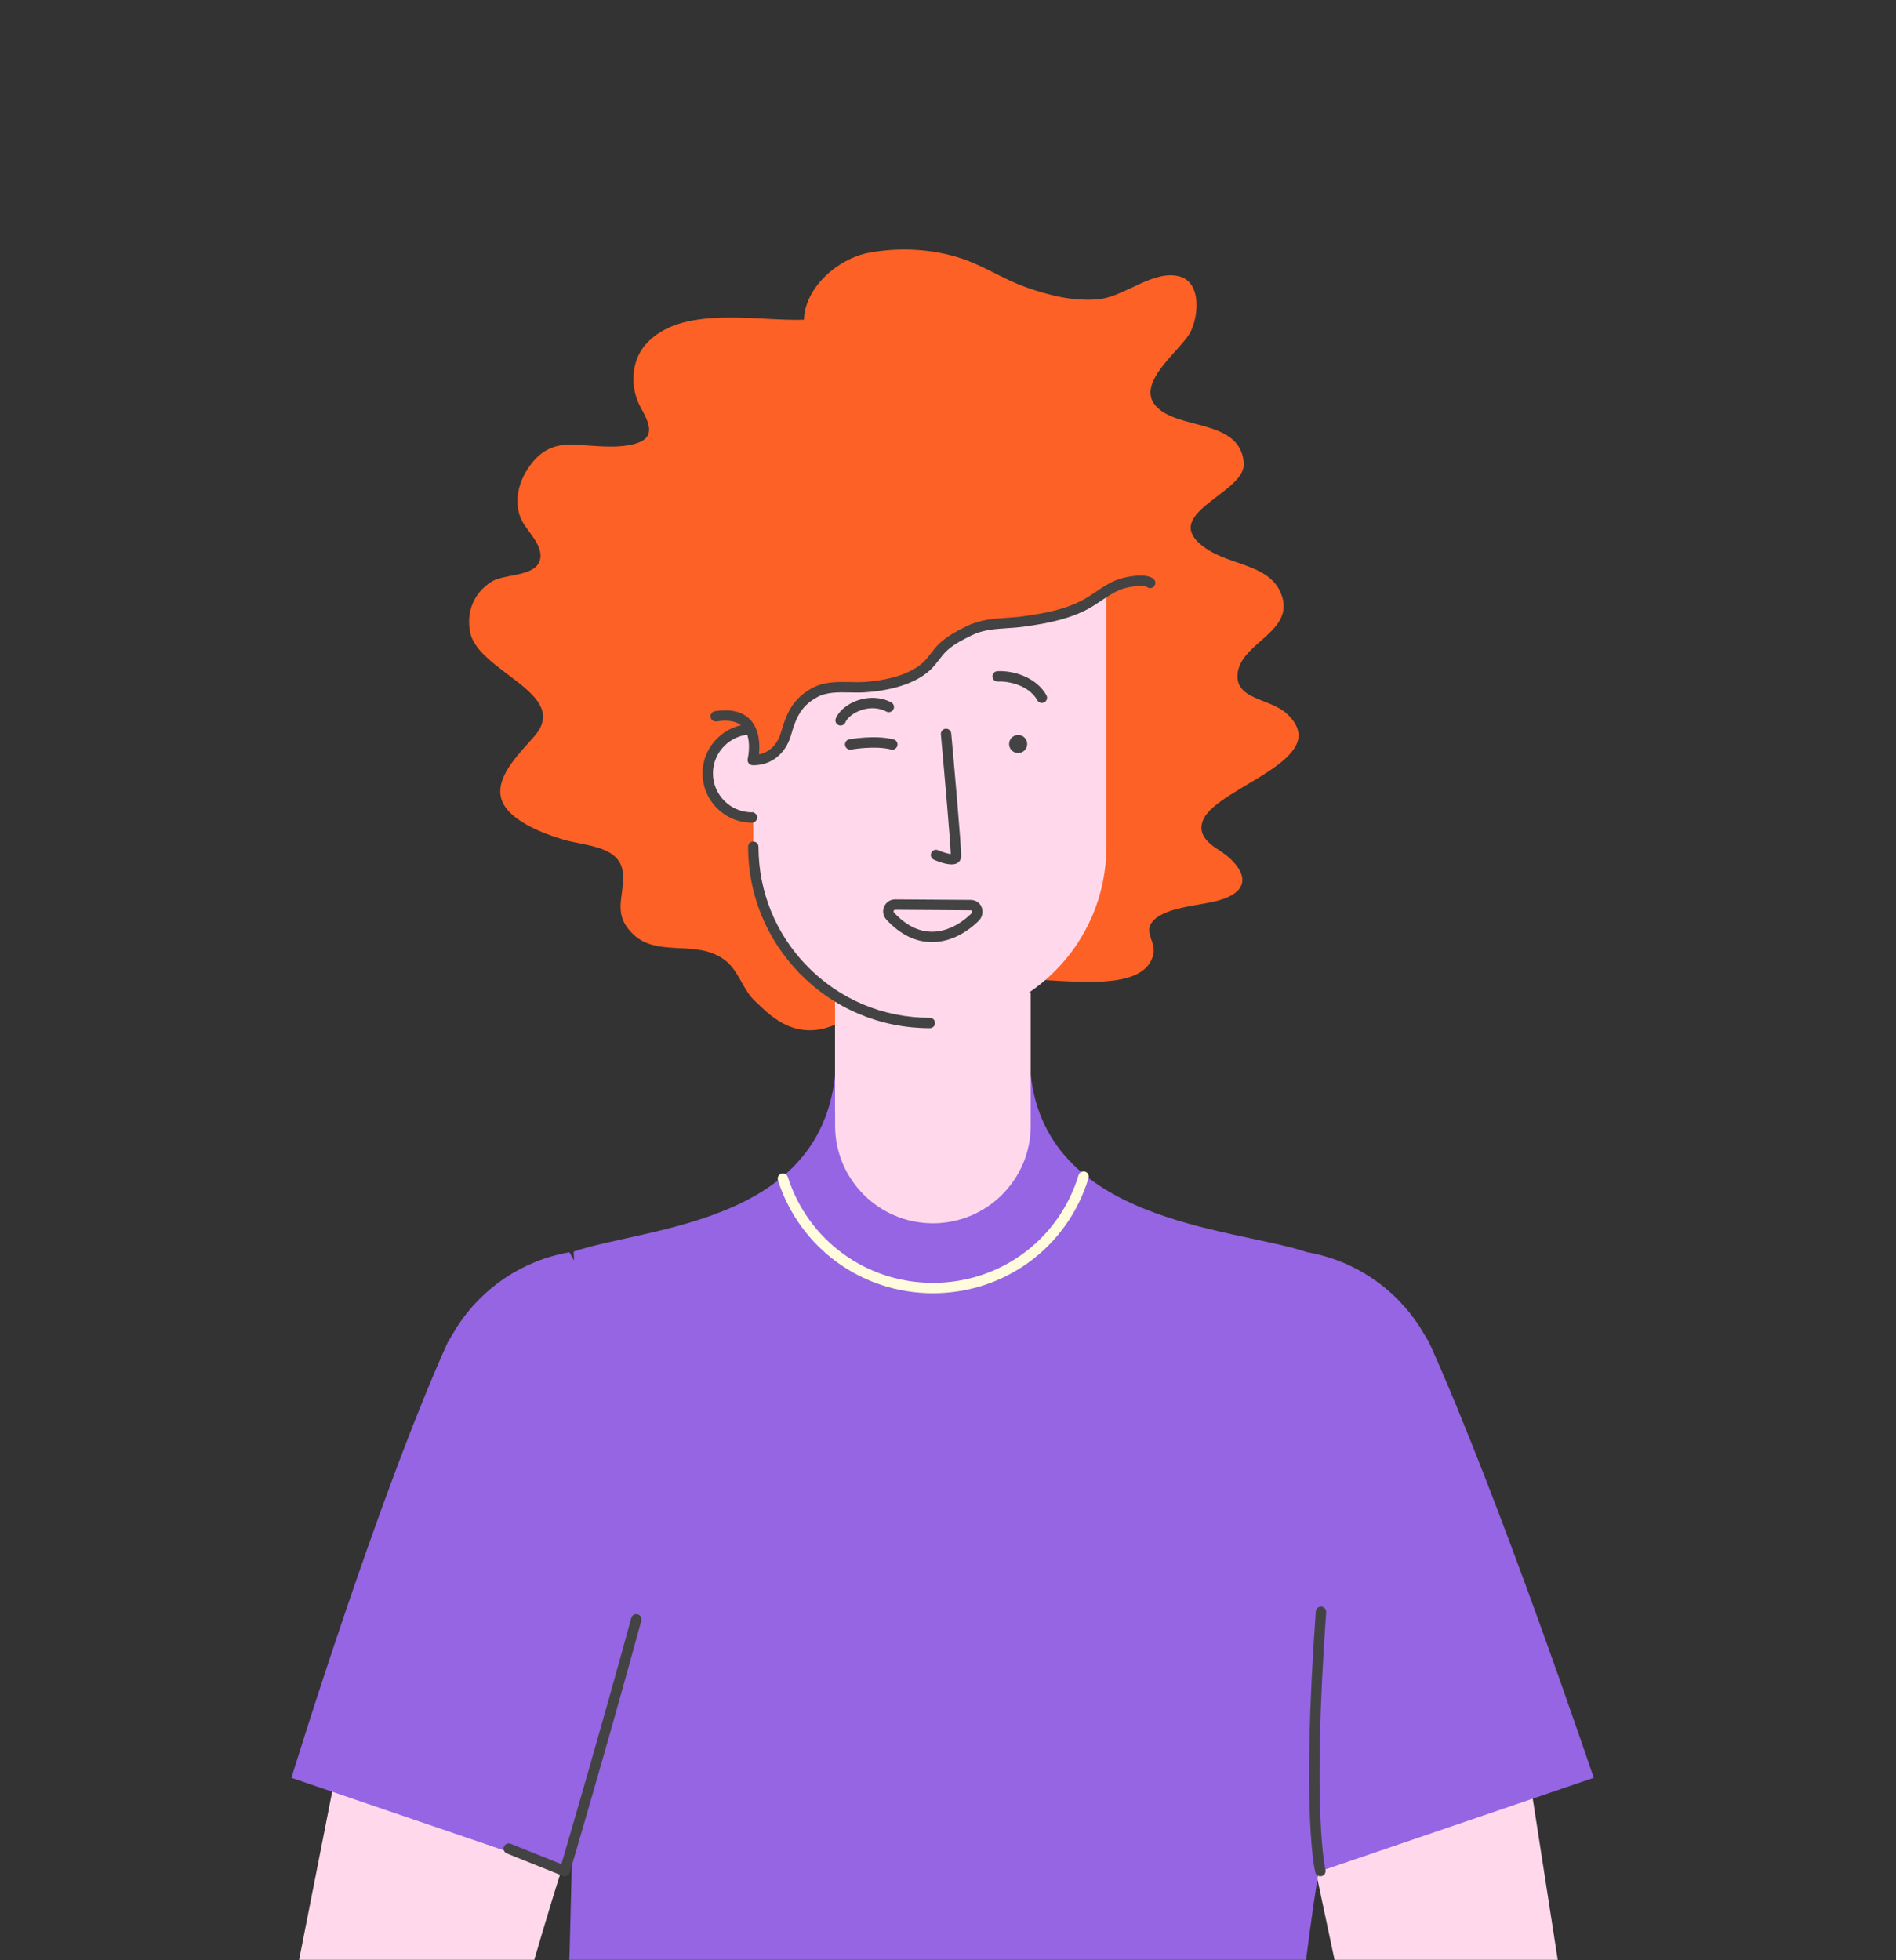 <svg width="740" height="765" viewBox="0 0 740 765" fill="none" xmlns="http://www.w3.org/2000/svg">
<rect x="0" y="0" width="740" height="765" fill="#333333" stroke="none"/>
<mask id="mask0" mask-type="alpha" maskUnits="userSpaceOnUse" x="0" y="0" width="740" height="765">
<rect width="740" height="765" fill="#C4C4C4"/>
</mask>
<g mask="url(#mask0)">
<path d="M510.676 716.768L566.014 977.622L639.9 970.678L596.141 688.458C596.141 688.46 518.136 714.045 510.676 716.768Z" fill="#FFD9EB"/>
<path d="M154.803 696.374C150.689 694.556 139.546 690.029 131.761 688.459L83.425 934.097L154.803 959.856C154.803 959.856 222.321 704.599 228.919 704.701C221.452 698.918 167.828 702.135 154.803 696.374Z" fill="#FFD9EB"/>
<path d="M407.456 382.438C424.793 383.406 447.145 385.47 450.13 372.458C451.282 367.441 446.065 363.665 450.083 359.325C455.53 353.443 469.797 353.563 477.552 350.776C490.794 346.017 483.59 336.637 475.737 331.738C471.023 328.796 467.248 325.12 469.656 319.779C475.445 306.94 521.094 296.193 502.294 278.561C495.816 272.486 482.366 273.154 483.003 263.271C483.817 250.622 506.15 246.617 499.923 231.478C495.343 220.342 480.577 220.693 470.905 214.191C450.776 200.66 486.427 192.705 485.459 180.68C484.047 163.109 459.274 168.062 450.957 158.241C443.205 149.088 461.157 136.514 464.688 129.458C467.81 123.219 468.942 110.397 460.514 107.934C450.415 104.983 438.965 115.781 428.827 116.775C419.149 117.724 409.603 115.316 400.48 112.113C392.719 109.387 385.611 104.817 377.93 101.826C366.01 97.182 351.681 96.278 339.057 98.647C327.248 100.862 314.158 112.011 313.783 124.757C295.517 125.47 265.449 118.646 251.776 134.679C246.063 141.377 245.997 151.712 250.103 159.103C253.322 164.898 256.224 170.832 247.89 173.169C240.215 175.321 231.069 173.725 223.23 173.51C214.879 173.282 209.544 176.9 205.224 184.193C201.743 190.068 200.655 197.701 203.955 203.672C206.286 207.889 213.453 214.457 210.087 220.004C207.056 224.997 196.479 224.066 191.834 227.004C184.904 231.386 181.967 238.695 183.472 246.633C186.4 262.079 222.639 270.557 208.814 287.004C203.866 292.89 193.61 302.285 195.482 311.019C197.405 319.993 212.405 325.446 220.091 327.699C228.626 330.204 242.719 330.033 243.169 341.406C243.528 350.507 239.064 356.421 246.782 364.246C256.445 374.042 271.781 366.198 282.947 374.686C288.481 378.894 289.831 386.367 294.948 390.915C298.881 394.41 309.602 407.441 326.575 399.573" fill="#FD6125"/>
<path d="M520.354 1015.93C515.576 997.596 497.958 872.849 497.958 872.849C497.958 872.849 508.22 764.862 515.576 725.291C529.096 652.554 509.552 557.514 510.258 488.67C480.741 478.77 403.8 477.47 401.878 413.503H326.344C324.422 477.47 253.416 478.503 223.898 488.403C224.732 505.046 225.173 526.138 225.326 549.844C226.131 675.157 218.857 873.475 218.857 873.475C202.165 930.703 185.123 989.073 185.123 1015.93" fill="#9565E3"/>
<path d="M222.244 488.67C203.541 491.938 188.008 502.866 178.414 517.72L174.778 523.762C147.162 584.848 113.743 693.779 113.743 693.779L220.426 730.168C220.426 730.168 255.496 611.52 265.237 564.839" fill="#9565E3"/>
<path d="M510.257 488.67C528.96 491.938 544.493 502.866 554.087 517.72L557.723 523.762C585.338 584.848 622.027 693.779 622.027 693.779L515.344 730.168C515.344 730.168 480.274 611.52 470.533 564.839" fill="#9565E3"/>
<path d="M294.002 234.284V330.417C294.002 368.411 324.853 399.21 362.91 399.21C400.967 399.21 431.817 368.411 431.817 330.417V229.787" fill="#FFD9EB"/>
<path d="M293.484 319.021C283.957 319.021 276.234 311.311 276.234 301.8C276.234 292.289 283.957 284.579 293.484 284.579H298.947" fill="#FFD9EB"/>
<path d="M293.484 321.047C282.854 321.047 274.205 312.413 274.205 301.8C274.205 291.186 282.853 282.553 293.484 282.553H298.946C300.067 282.553 300.975 283.459 300.975 284.579C300.975 285.698 300.067 286.605 298.946 286.605H293.484C285.092 286.605 278.264 293.422 278.264 301.8C278.264 310.178 285.092 316.995 293.484 316.995C294.605 316.995 295.514 317.901 295.514 319.021C295.514 320.14 294.604 321.047 293.484 321.047Z" fill="#434343"/>
<path d="M397.373 293.868C399.324 293.868 400.906 292.289 400.906 290.341C400.906 288.393 399.324 286.814 397.373 286.814C395.422 286.814 393.84 288.393 393.84 290.341C393.84 292.289 395.422 293.868 397.373 293.868Z" fill="#434343"/>
<path d="M371.385 337.313C369.1 337.313 366.272 336.263 364.497 335.49C363.471 335.042 363.003 333.849 363.45 332.824C363.899 331.798 365.095 331.328 366.121 331.776C367.901 332.551 369.969 333.158 371.078 333.267C370.898 328.159 368.736 303.255 367.219 286.588C367.117 285.473 367.94 284.487 369.056 284.386C370.167 284.284 371.159 285.106 371.26 286.22C371.951 293.798 375.38 331.737 375.125 334.449C375.031 335.458 374.505 336.292 373.643 336.799C373.024 337.166 372.242 337.313 371.385 337.313Z" fill="#434343"/>
<path d="M406.636 274.316C405.922 274.316 405.231 273.94 404.86 273.275C401.655 267.523 393.9 265.753 389.469 265.967C388.323 266.025 387.399 265.158 387.344 264.041C387.29 262.922 388.154 261.974 389.273 261.919C395.797 261.605 404.562 264.409 408.406 271.305C408.95 272.282 408.598 273.516 407.619 274.06C407.308 274.234 406.969 274.316 406.636 274.316Z" fill="#434343"/>
<path d="M328.083 283.132C327.82 283.132 327.551 283.08 327.292 282.971C326.261 282.535 325.778 281.345 326.216 280.315C327.447 277.414 330.661 274.746 334.603 273.355C339.131 271.758 343.956 272.03 347.848 274.101C348.837 274.627 349.211 275.855 348.683 276.842C348.156 277.829 346.926 278.204 345.937 277.676C343.048 276.138 339.412 275.955 335.957 277.174C333.099 278.184 330.742 280.037 329.953 281.897C329.625 282.668 328.873 283.132 328.083 283.132Z" fill="#434343"/>
<path d="M363.763 367.641C357.325 367.641 351.328 364.684 345.941 358.854C344.65 357.458 344.323 355.509 345.086 353.77C345.841 352.05 347.475 350.982 349.352 350.982L378.876 351.185C380.796 351.198 382.424 352.282 383.122 354.013C383.865 355.857 383.386 357.984 381.899 359.43C376.456 364.725 370.014 367.641 363.763 367.641ZM349.357 355.033C349.029 355.033 348.875 355.23 348.803 355.395C348.738 355.543 348.668 355.832 348.923 356.108C353.512 361.073 358.504 363.59 363.763 363.59C368.951 363.59 374.386 361.082 379.067 356.529C379.435 356.17 379.453 355.765 379.358 355.525C379.301 355.384 379.195 355.239 378.848 355.236L349.357 355.033Z" fill="#434343"/>
<path d="M325.933 389.195V439.26C325.933 460.309 343.025 477.374 364.11 477.374C385.195 477.374 402.287 460.309 402.287 439.26V387.277" fill="#FFD9EB"/>
<path d="M364.109 504.672C336.352 504.672 312.045 486.947 303.624 460.565C303.284 459.499 303.872 458.361 304.941 458.021C306.008 457.68 307.15 458.27 307.489 459.336C315.372 484.031 338.125 500.622 364.109 500.622C390.472 500.622 413.322 483.719 420.972 458.562C421.297 457.492 422.431 456.884 423.501 457.212C424.574 457.537 425.179 458.668 424.853 459.738C416.682 486.614 392.27 504.672 364.109 504.672Z" fill="#FFFBDC"/>
<path d="M448.902 227.494C447.384 225.91 441.205 226.858 438.674 227.524C433.815 228.802 429.804 232.137 425.624 234.739C417.87 239.565 408.319 241.319 399.325 242.554C392.067 243.55 385.014 242.812 378.295 246.142C374.737 247.906 371.138 249.71 368.211 252.418C365.752 254.694 364.109 257.686 361.715 259.938C355.756 265.543 345.448 267.637 337.562 268.153C330.878 268.589 323.769 267.016 317.689 270.438C310.833 274.297 308.82 279.344 306.743 286.43C304.986 292.425 300.362 296.726 293.805 296.597C293.805 296.597 298.638 276.498 279.36 279.537C279.36 279.537 215.35 244.661 279.109 217.678C342.867 190.694 389.994 189.31 396.232 190.694C402.469 192.078 441.972 210.067 441.972 210.067L448.902 227.494Z" fill="#FD6125"/>
<path d="M294.084 298.627C293.978 298.627 293.872 298.626 293.765 298.624C293.15 298.612 292.575 298.322 292.199 297.836C291.823 297.351 291.688 296.721 291.831 296.125C291.851 296.045 293.747 287.811 289.917 283.686C287.895 281.509 284.45 280.785 279.675 281.539C278.569 281.712 277.53 280.959 277.354 279.853C277.179 278.748 277.935 277.711 279.043 277.536C285.245 276.56 289.907 277.705 292.904 280.944C296.574 284.909 296.586 290.918 296.214 294.376C300.295 293.596 303.421 290.546 304.795 285.859C306.882 278.742 309.082 272.956 316.693 268.672C321.511 265.959 326.731 266.068 331.781 266.17C333.743 266.21 335.597 266.248 337.43 266.129C342.193 265.817 353.96 264.448 360.323 258.461C361.384 257.464 362.305 256.274 363.281 255.014C364.352 253.631 365.458 252.202 366.832 250.931C370.022 247.979 373.938 246.038 377.392 244.325C382.484 241.802 387.728 241.45 392.799 241.11C394.849 240.973 396.968 240.831 399.048 240.545C407.371 239.402 416.893 237.784 424.55 233.018C425.549 232.396 426.538 231.731 427.531 231.064C430.785 228.877 434.15 226.617 438.157 225.563C438.537 225.463 447.538 223.139 450.368 226.091C451.143 226.9 451.114 228.182 450.305 228.956C449.509 229.717 448.254 229.702 447.477 228.934C446.554 228.381 442.325 228.656 439.192 229.48C435.848 230.36 432.909 232.335 429.798 234.425C428.765 235.119 427.736 235.81 426.698 236.455C418.759 241.398 408.983 243.27 399.601 244.558C397.383 244.863 395.191 245.01 393.072 245.152C388.183 245.48 383.566 245.789 379.199 247.954C375.833 249.622 372.352 251.349 369.592 253.903C368.465 254.946 367.507 256.184 366.493 257.492C365.465 258.821 364.4 260.196 363.108 261.411C356.049 268.051 344.157 269.75 337.697 270.172C335.692 270.303 333.663 270.262 331.699 270.221C326.988 270.122 322.539 270.032 318.689 272.201C312.384 275.75 310.638 280.364 308.694 286.997C306.58 294.198 301.001 298.627 294.084 298.627Z" fill="#434343"/>
<path d="M313.406 380.296C312.875 380.296 312.346 380.09 311.949 379.68C299.068 366.401 291.974 348.906 291.974 330.416C291.974 329.297 292.882 328.39 294.003 328.39C295.124 328.39 296.032 329.297 296.032 330.416C296.032 347.848 302.721 364.343 314.864 376.861C315.644 377.664 315.624 378.947 314.819 379.726C314.424 380.107 313.914 380.296 313.406 380.296Z" fill="#434343"/>
<path d="M220.427 732.195C220.171 732.195 219.914 732.146 219.671 732.049L197.818 723.28C196.777 722.862 196.274 721.682 196.691 720.645C197.111 719.606 198.293 719.104 199.331 719.52L219.11 727.457C222.08 717.358 234.993 673.246 246.388 631.394C246.682 630.315 247.797 629.678 248.878 629.971C249.96 630.264 250.599 631.378 250.304 632.458C237.388 679.9 222.521 730.239 222.373 730.742C222.211 731.289 221.825 731.744 221.311 731.992C221.033 732.127 220.731 732.195 220.427 732.195Z" fill="#434343"/>
<path d="M515.341 732.192C514.438 732.192 513.615 731.589 513.379 730.676C513.152 729.798 507.872 708.247 513.552 628.869C513.631 627.753 514.595 626.898 515.72 626.994C516.838 627.073 517.679 628.043 517.6 629.16C511.993 707.529 517.256 729.454 517.31 729.667C517.584 730.751 516.93 731.853 515.847 732.13C515.677 732.172 515.507 732.192 515.341 732.192Z" fill="#434343"/>
<path d="M325.933 389.195V434.334L350.354 398.611C350.354 398.611 334.238 397.642 325.933 389.195Z" fill="#FFD9EB"/>
<path d="M362.912 401.236C343.533 401.236 325.435 393.581 311.95 379.681C311.17 378.877 311.19 377.595 311.995 376.816C312.8 376.037 314.085 376.057 314.865 376.861C327.578 389.966 344.642 397.184 362.912 397.184C364.033 397.184 364.941 398.091 364.941 399.21C364.941 400.33 364.032 401.236 362.912 401.236Z" fill="#434343"/>
<path d="M348.268 292.535C348.101 292.535 347.932 292.514 347.764 292.471C341.422 290.857 332.286 292.485 332.195 292.501C331.093 292.7 330.036 291.973 329.834 290.873C329.633 289.773 330.362 288.718 331.465 288.516C331.873 288.441 341.556 286.707 348.768 288.546C349.854 288.822 350.51 289.925 350.232 291.009C349.998 291.926 349.172 292.535 348.268 292.535Z" fill="#434343"/>
</g>
</svg>
